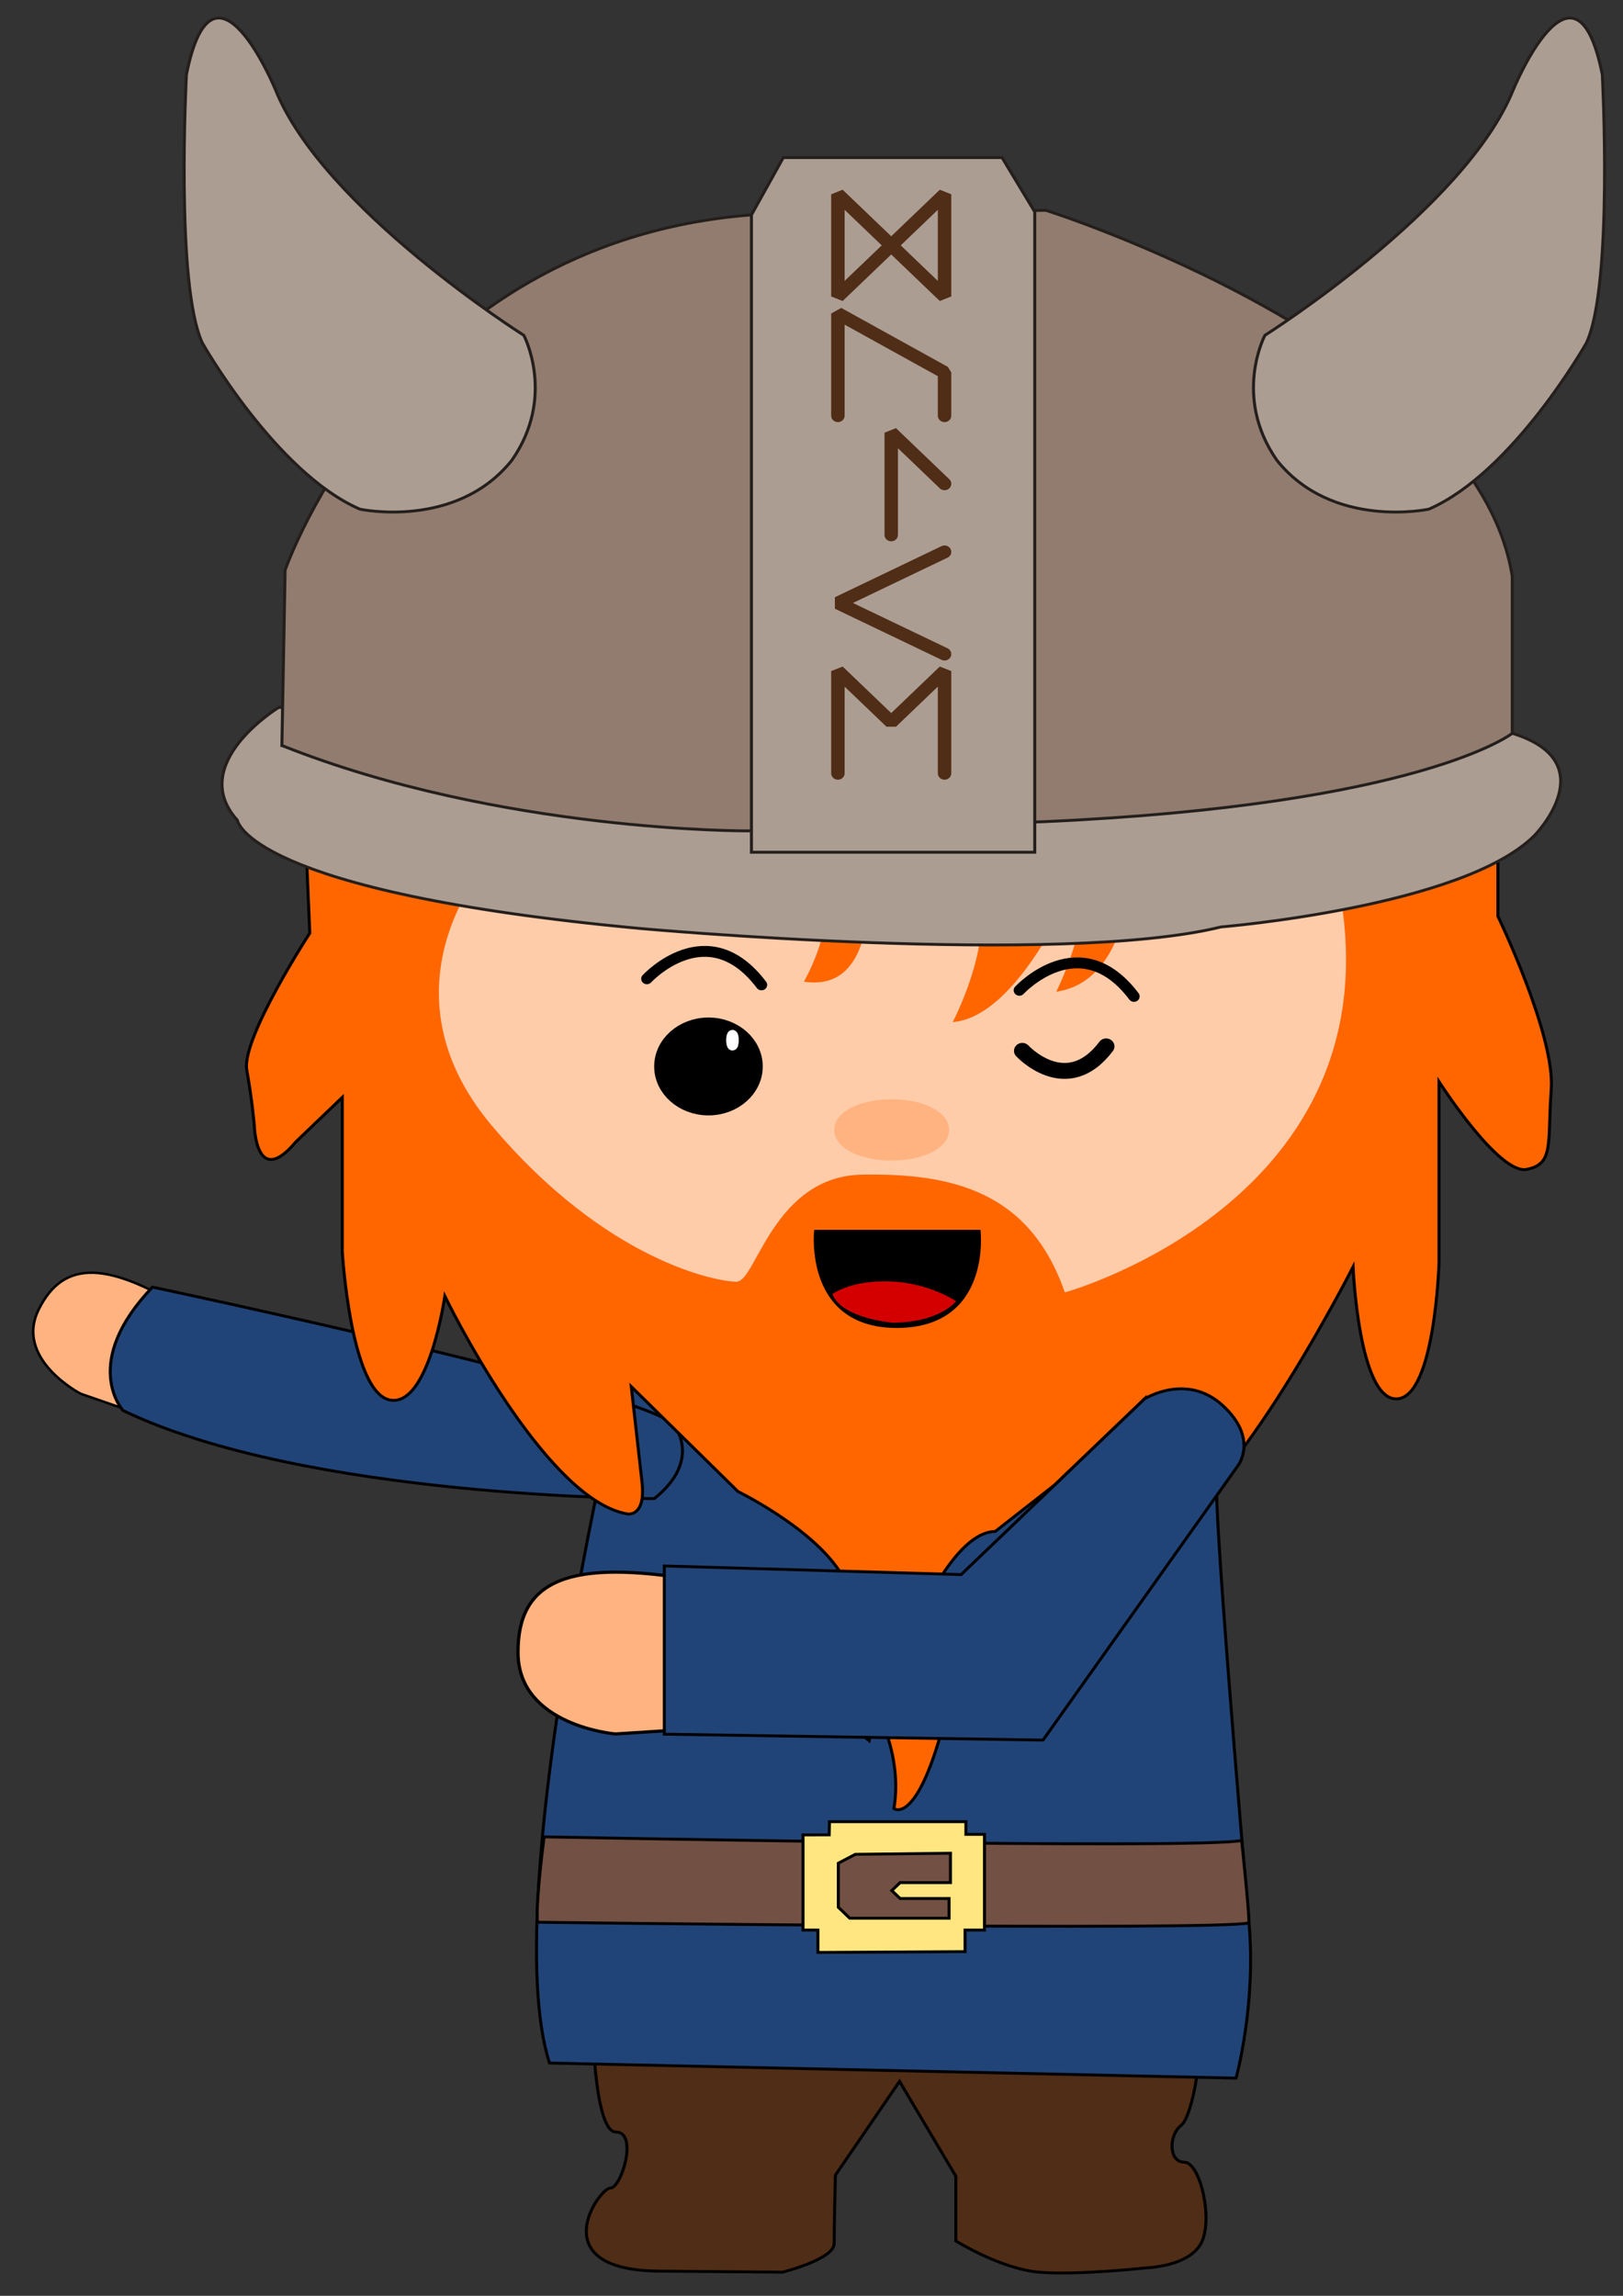 <?xml version="1.0" encoding="UTF-8" standalone="no"?>
<!-- Created with Inkscape (http://www.inkscape.org/) -->

<svg
   xmlns:dc="http://purl.org/dc/elements/1.1/"
   xmlns:cc="http://creativecommons.org/ns#"
   xmlns:rdf="http://www.w3.org/1999/02/22-rdf-syntax-ns#"
   xmlns:svg="http://www.w3.org/2000/svg"
   xmlns="http://www.w3.org/2000/svg"
   xmlns:sodipodi="http://sodipodi.sourceforge.net/DTD/sodipodi-0.dtd"
   xmlns:inkscape="http://www.inkscape.org/namespaces/inkscape"
   width="793.701"
   height="1122.52"
   viewBox="0 0 210 297"
   version="1.1"
   id="svg8"
   inkscape:version="0.92.4 (5da689c313, 2019-01-14)"
   sodipodi:docname="presentar.svg">
  <rect x="0" y="0" width="210" height="297" fill="#333333" stroke="none"/>
  <defs
     id="defs2" />
  <sodipodi:namedview
     id="base"
     pagecolor="#ffffff"
     bordercolor="#666666"
     borderopacity="1.0"
     inkscape:pageopacity="0.0"
     inkscape:pageshadow="2"
     inkscape:zoom="0.6672489"
     inkscape:cx="396.8504"
     inkscape:cy="681.15512"
     inkscape:document-units="mm"
     inkscape:current-layer="layer1"
     showgrid="false"
     units="px"
     inkscape:window-width="1920"
     inkscape:window-height="966"
     inkscape:window-x="0"
     inkscape:window-y="84"
     inkscape:window-maximized="1" />
  <g
     inkscape:label="Capa 1"
     inkscape:groupmode="layer"
     id="layer1">
    <g
       id="g81"
       transform="matrix(1.469,0,0,1.407,-42.196,-66.191)">
      <g
         id="g71">
        <path
           style="fill:#502d16;stroke:#000000;stroke-width:0.265px;stroke-linecap:butt;stroke-linejoin:miter;stroke-opacity:1"
           d="m 80.892,232.267 c 0,0 0.099,10.805 2.082,10.805 1.983,0 0.496,5.155 -0.496,5.155 -0.991,0 -6.047,7.534 4.263,7.633 10.31,0.099 10.905,0.099 10.905,0.099 0,0 4.548,-1.187 4.548,-2.626 0,-1.439 0.112,-6.296 0.112,-6.296 l 5.651,-8.624 4.957,8.724 v 5.948 c 0,0 3.965,2.577 7.336,2.875 3.37,0.297 9.418,-0.397 9.418,-0.397 0,0 3.767,-0.099 4.857,-2.28 1.09,-2.181 -0.099,-7.435 -1.487,-7.435 -1.388,0 -1.388,-2.478 -0.297,-3.37 1.09,-0.892 1.983,-7.138 1.586,-9.715 z"
           id="path919"
           inkscape:connector-curvature="0" />
        <g
           id="g62">
          <path
             inkscape:connector-curvature="0"
             id="path968"
             d="m 83.976,171.667 c 0,0 -11.61,49.597 -6.851,65.061 l 60.471,1.388 c 0,0 1.784,-6.691 1.14,-14.275 -0.644,-7.584 -3.222,-39.455 -2.825,-40.842 v -10.954 z"
             style="fill:#214478;stroke:#000000;stroke-width:0.265px;stroke-linecap:butt;stroke-linejoin:miter;stroke-opacity:1" />
          <g
             id="g55">
            <path
               style="opacity:1;fill:#725043;fill-opacity:1;stroke:#000000;stroke-width:0.265px;stroke-linecap:butt;stroke-linejoin:miter;stroke-opacity:1"
               d="m 76.055,223.784 c -0.14,-2.173 0.596,-7.851 0.596,-7.851 0,0 58.07,1.191 61.44,0.324 0,0 0.669,6.592 0.644,7.584 -2.577,0.743 -62.68,-0.057 -62.68,-0.057 z"
               id="path909"
               inkscape:connector-curvature="0" />
            <path
               style="opacity:1;fill:#ffe680;stroke:#000000;stroke-width:0.265px;stroke-linecap:butt;stroke-linejoin:miter;stroke-opacity:1"
               d="m 99.454,215.754 v 8.748 h 1.313 v 2.057 l 12.962,-0.074 v -1.983 h 1.71 v -8.798 h -1.636 v -1.165 h -12.02 l -0.025,1.214 z"
               id="path911"
               inkscape:connector-curvature="0" />
            <path
               style="opacity:1;fill:#725043;fill-opacity:1;stroke:#000000;stroke-width:0.265px;stroke-linecap:butt;stroke-linejoin:miter;stroke-opacity:1"
               d="m 104.064,217.538 8.377,-0.099 v 2.701 h -4.436 l -0.731,0.731 0.731,0.731 h 4.312 v 1.809 h -8.748 l -1.004,-1.004 v -4.052 z"
               id="path913"
               inkscape:connector-curvature="0" />
          </g>
        </g>
      </g>
      <path
         inkscape:connector-curvature="0"
         id="path938"
         d="m 41.779,177.343 -5.944,-2.151 c 0,0 -5.884,-3.174 -3.698,-7.756 2.186,-4.582 6.076,-4.556 13.631,0.467 z"
         style="fill:#ffb380;stroke:#000000;stroke-width:0.224px;stroke-linecap:butt;stroke-linejoin:miter;stroke-opacity:1" />
      <path
         style="fill:#214478;fill-opacity:1;stroke:#000000;stroke-width:0.265px;stroke-linecap:butt;stroke-linejoin:miter;stroke-opacity:1"
         d="m 86.354,184.835 c 0,0 -30.679,-0.002 -46.798,-8.106 0,0 -3.803,-4.353 2.597,-11.344 0,0 43.337,9.584 45.901,12.649 0,0 2.609,3.198 -1.7,6.801 z"
         id="path974"
         inkscape:connector-curvature="0" />
      <g
         id="g1140">
        <path
           style="opacity:1;fill:#ff6600;stroke:#000000;stroke-width:0.265px;stroke-linecap:butt;stroke-linejoin:miter;stroke-opacity:1"
           d="m 121.653,183.548 7.886,-7.886 c -1.612,11.145 0.771,11.426 0.771,11.426 5.818,0.561 17.594,-23.553 17.594,-23.553 0,0 0.491,12.267 3.855,12.127 3.365,-0.14 3.715,-12.547 3.715,-12.547 v -16.613 c 0,0 5.257,8.552 7.711,8.061 2.453,-0.491 1.823,-2.383 2.173,-7.36 0.35,-4.977 -4.697,-15.912 -4.697,-15.912 V 118.265 H 55.415 l 0.595,14.572 c 0,0 -6.047,9.715 -5.551,12.59 0.496,2.875 0.669,5.155 0.669,5.155 0,0 0.149,5.824 3.668,1.437 l 4.077,-4.077 v 14.188 c 0,0 0.731,12.887 4.176,13.631 3.445,0.743 4.857,-9.541 4.857,-9.541 0,0 8.711,18.765 16.106,20.027 0,0 1.612,0.28 1.262,-2.909 l -0.946,-8.797 9.393,9.638 c 0,0 8.386,4.271 9.774,9.129 l 0.297,3.172 c 0,0 -3.668,6.344 1.487,10.607 l 0.595,-2.974 c 0,0 2.379,4.362 1.586,9.219 0,0 2.082,1.685 4.56,-8.525 0,0 1.289,1.884 2.082,1.884 0,0 0.694,-6.245 -0.793,-8.129 0,0 -2.677,-2.875 -2.677,-4.758 0,0 2.776,-5.948 5.75,-5.948 z"
           id="path870"
           inkscape:connector-curvature="0" />
        <path
           style="opacity:1;fill:#ffccaa;stroke:#ffccaa;stroke-width:0.265px;stroke-linecap:butt;stroke-linejoin:miter;stroke-opacity:1"
           d="m 71.573,126.691 c 0,0 -9.517,11.301 0.595,23.792 10.111,12.491 19.826,14.275 21.413,14.275 1.586,0 3.223,-9.704 11.074,-9.844 7.851,-0.14 14.79,1.472 17.945,10.795 0,0 30.46,-8.881 23.521,-39.017 H 128.475 c 0,0 0,10.905 -6.939,11.698 0,0 3.172,-6.344 2.379,-11.103 0,0 -5.155,13.68 -11.499,13.879 0,0 4.56,-8.724 1.784,-14.275 l -8.922,-0.198 c 0,0 1.388,12.094 -5.948,10.706 0,0 4.419,-7.832 0,-9.913 z"
           id="path885"
           inkscape:connector-curvature="0" />
        <path
           style="fill:#a05a2c;stroke:#000000;stroke-width:0.265px;stroke-linecap:butt;stroke-linejoin:miter;stroke-opacity:1"
           d="m 103.494,193.308 h 7.484 c 0,0 0.892,2.478 0,2.478 -0.892,0 -7.286,0 -7.286,0 0,0 -0.743,-1.14 -0.198,-2.478 z"
           id="path1073"
           inkscape:connector-curvature="0" />
      </g>
      <path
         inkscape:connector-curvature="0"
         id="path866"
         d="m 53.274,112.084 c 0,0 -8.131,5.187 -3.645,10.374 0,0 0.841,6.589 35.469,9.954 0,0 37.011,3.505 51.171,-0.14 0,0 21.309,-1.823 27.618,-8.412 0,0 6.309,-6.729 -1.963,-9.393 z"
         style="fill:#ac9d93;stroke:#241f1c;stroke-width:0.265px;stroke-linecap:butt;stroke-linejoin:miter;stroke-opacity:1" />
      <path
         inkscape:connector-curvature="0"
         id="path864"
         d="m 53.554,115.589 0.28,-16.122 c 0,0 9.954,-30.142 41.077,-32.665 l 25.936,-0.421 c 0,0 37.852,12.477 41.077,33.647 v 14.44 c 0,0 -7.991,6.589 -41.357,8.131 l -25.936,0.841 c 0,0 -21.87,0.14 -41.077,-7.851 z"
         style="fill:#917c6f;stroke:#241f1c;stroke-width:0.265px;stroke-linecap:butt;stroke-linejoin:miter;stroke-opacity:1" />
      <path
         inkscape:connector-curvature="0"
         id="path868"
         d="m 94.911,66.801 v 58.601 h 24.955 V 66.521 l -2.88,-4.987 H 97.715 Z"
         style="fill:#ac9d93;stroke:#241f1c;stroke-width:0.265px;stroke-linecap:butt;stroke-linejoin:miter;stroke-opacity:1" />
      <path
         inkscape:connector-curvature="0"
         id="path860"
         d="m 74.864,77.877 c 0,0 -17.664,-11.636 -21.87,-22.571 0,0 -5.468,-13.879 -7.851,-1.402 0,0 -0.981,19.347 1.402,24.674 0,0 6.449,11.916 13.879,15.281 0,0 8.473,1.903 13.38,-4.491 3.916,-5.849 1.06,-11.491 1.06,-11.491 z"
         style="fill:#ac9d93;stroke:#241f1c;stroke-width:0.265px;stroke-linecap:butt;stroke-linejoin:miter;stroke-opacity:1" />
      <path
         style="fill:#ac9d93;stroke:#241f1c;stroke-width:0.265px;stroke-linecap:butt;stroke-linejoin:miter;stroke-opacity:1"
         d="m 140.136,77.877 c 0,0 17.664,-11.636 21.87,-22.571 0,0 5.468,-13.879 7.851,-1.402 0,0 0.981,19.347 -1.402,24.674 0,0 -6.449,11.916 -13.879,15.281 0,0 -8.473,1.903 -13.38,-4.491 -3.916,-5.849 -1.06,-11.491 -1.06,-11.491 z"
         id="path862"
         inkscape:connector-curvature="0" />
      <path
         inkscape:connector-curvature="0"
         id="path10830"
         d="m 102.527,118.141 v -9.394 l 4.697,4.697 4.697,-4.697 v 9.394"
         style="fill:#802000;fill-opacity:0;stroke:#502d16;stroke-width:1.184;stroke-linecap:round;stroke-linejoin:bevel;stroke-miterlimit:4;stroke-dasharray:none;stroke-opacity:1;paint-order:stroke markers fill" />
      <path
         inkscape:connector-curvature="0"
         id="path10832"
         d="m 111.921,107.182 -9.394,-4.697 9.394,-4.697"
         style="fill:#802000;fill-opacity:0;stroke:#502d16;stroke-width:1.184;stroke-linecap:round;stroke-linejoin:bevel;stroke-miterlimit:4;stroke-dasharray:none;stroke-opacity:1;paint-order:stroke markers fill" />
      <path
         inkscape:connector-curvature="0"
         id="path10834"
         d="m 107.224,96.222 v -9.394 l 4.697,4.697"
         style="fill:#802000;fill-opacity:0;stroke:#502d16;stroke-width:1.184;stroke-linecap:round;stroke-linejoin:bevel;stroke-miterlimit:4;stroke-dasharray:none;stroke-opacity:1;paint-order:stroke markers fill" />
      <path
         inkscape:connector-curvature="0"
         id="path10836"
         d="m 102.527,85.262 v -9.394 l 9.394,5.424 v 3.97"
         style="fill:#802000;fill-opacity:0;stroke:#502d16;stroke-width:1.184;stroke-linecap:round;stroke-linejoin:bevel;stroke-miterlimit:4;stroke-dasharray:none;stroke-opacity:1;paint-order:stroke markers fill" />
      <path
         inkscape:connector-curvature="0"
         id="path10838"
         d="m 102.527,74.302 v -9.394 l 9.394,9.394 v -9.394 z"
         style="fill:#802000;fill-opacity:0;stroke:#502d16;stroke-width:1.184;stroke-linecap:round;stroke-linejoin:bevel;stroke-miterlimit:4;stroke-dasharray:none;stroke-opacity:1;paint-order:stroke markers fill" />
      <g
         id="g906">
        <path
           inkscape:connector-curvature="0"
           id="path940"
           d="m 90.966,205.934 -8.038,0.538 c 0,0 -8.539,-0.734 -8.578,-7.445 -0.039,-6.711 4.45,-8.737 15.942,-6.646 z"
           style="fill:#ffb380;stroke:#000000;stroke-width:0.291px;stroke-linecap:butt;stroke-linejoin:miter;stroke-opacity:1" />
        <path
           style="fill:#214478;fill-opacity:1;stroke:#000000;stroke-width:0.265px;stroke-linecap:butt;stroke-linejoin:miter;stroke-opacity:1"
           d="m 129.539,175.662 -16.157,16.157 -26.146,-0.792 v 15.465 l 33.358,0.545 17.199,-25.279 c 0,0 1.784,-2.478 -1.388,-5.502 -3.172,-3.024 -6.867,-0.595 -6.867,-0.595 z"
           id="path902"
           inkscape:connector-curvature="0" />
      </g>
      <g
         transform="matrix(0.821,0,0,0.821,18.589,26.368)"
         id="g873">
        <path
           style="fill:#000000;stroke:#000000;stroke-width:0.265px;stroke-linecap:butt;stroke-linejoin:miter;stroke-opacity:1"
           d="m 99.818,163.045 h 17.594 c 0,0 1.192,10.655 -8.762,10.725 -9.954,0.07 -8.832,-10.725 -8.832,-10.725 z"
           id="path867"
           inkscape:connector-curvature="0" />
        <path
           style="fill:#d40000;stroke:#000000;stroke-width:0.265px;stroke-linecap:butt;stroke-linejoin:miter;stroke-opacity:1"
           d="m 101.501,170.051 c 0,0 1.998,-1.647 6.326,-1.49 4.328,0.158 7.29,2.313 7.29,2.313 0,0 -1.7,2.541 -7.01,2.576 0,0 -5.748,-0.508 -6.607,-3.4 z"
           id="path869"
           inkscape:connector-curvature="0"
           sodipodi:nodetypes="csccc" />
      </g>
      <g
         id="g898"
         transform="translate(-0.795,-1.14)">
        <ellipse
           style="opacity:1;fill:#000000;fill-opacity:1;fill-rule:nonzero;stroke:#000000;stroke-width:1.998;stroke-linecap:round;stroke-linejoin:bevel;stroke-miterlimit:4;stroke-dasharray:none;stroke-opacity:1;paint-order:stroke markers fill"
           id="path886"
           cx="91.921"
           cy="146.239"
           rx="3.782"
           ry="3.501" />
        <ellipse
           style="opacity:1;fill:#ffffff;fill-opacity:1;fill-rule:nonzero;stroke:#ffffff;stroke-width:0.838;stroke-linecap:round;stroke-linejoin:bevel;stroke-miterlimit:4;stroke-dasharray:none;stroke-opacity:1;paint-order:stroke markers fill"
           id="path892"
           cx="94.034"
           cy="143.825"
           rx="0.137"
           ry="0.528" />
      </g>
      <ellipse
         ry="2.068"
         rx="4.311"
         cy="150.934"
         cx="107.26"
         id="path936"
         style="opacity:1;fill:#ffb380;fill-opacity:1;fill-rule:nonzero;stroke:#ffb380;stroke-width:1.5;stroke-linecap:round;stroke-linejoin:bevel;stroke-miterlimit:4;stroke-dasharray:none;stroke-opacity:1;paint-order:stroke markers fill" />
      <path
         style="fill:none;stroke:#000000;stroke-width:1;stroke-linecap:round;stroke-linejoin:bevel;stroke-miterlimit:4;stroke-dasharray:none;stroke-opacity:1;paint-order:markers fill stroke"
         d="m 85.702,137.038 c 0,0 5.327,-6.028 10.094,0.561"
         id="path852"
         inkscape:connector-curvature="0" />
      <path
         inkscape:connector-curvature="0"
         id="path930"
         d="m 118.51,138.096 c 0,0 5.327,-6.028 10.094,0.561"
         style="fill:none;stroke:#000000;stroke-width:1;stroke-linecap:round;stroke-linejoin:bevel;stroke-miterlimit:4;stroke-dasharray:none;stroke-opacity:1;paint-order:markers fill stroke" />
      <path
         style="fill:none;stroke:#000000;stroke-width:1.463;stroke-linecap:round;stroke-linejoin:bevel;stroke-miterlimit:4;stroke-dasharray:none;stroke-opacity:1;paint-order:markers fill stroke"
         d="m 118.769,143.665 c 0,0 3.897,4.41 7.384,-0.41"
         id="path932"
         inkscape:connector-curvature="0" />
    </g>
  </g>
</svg>
